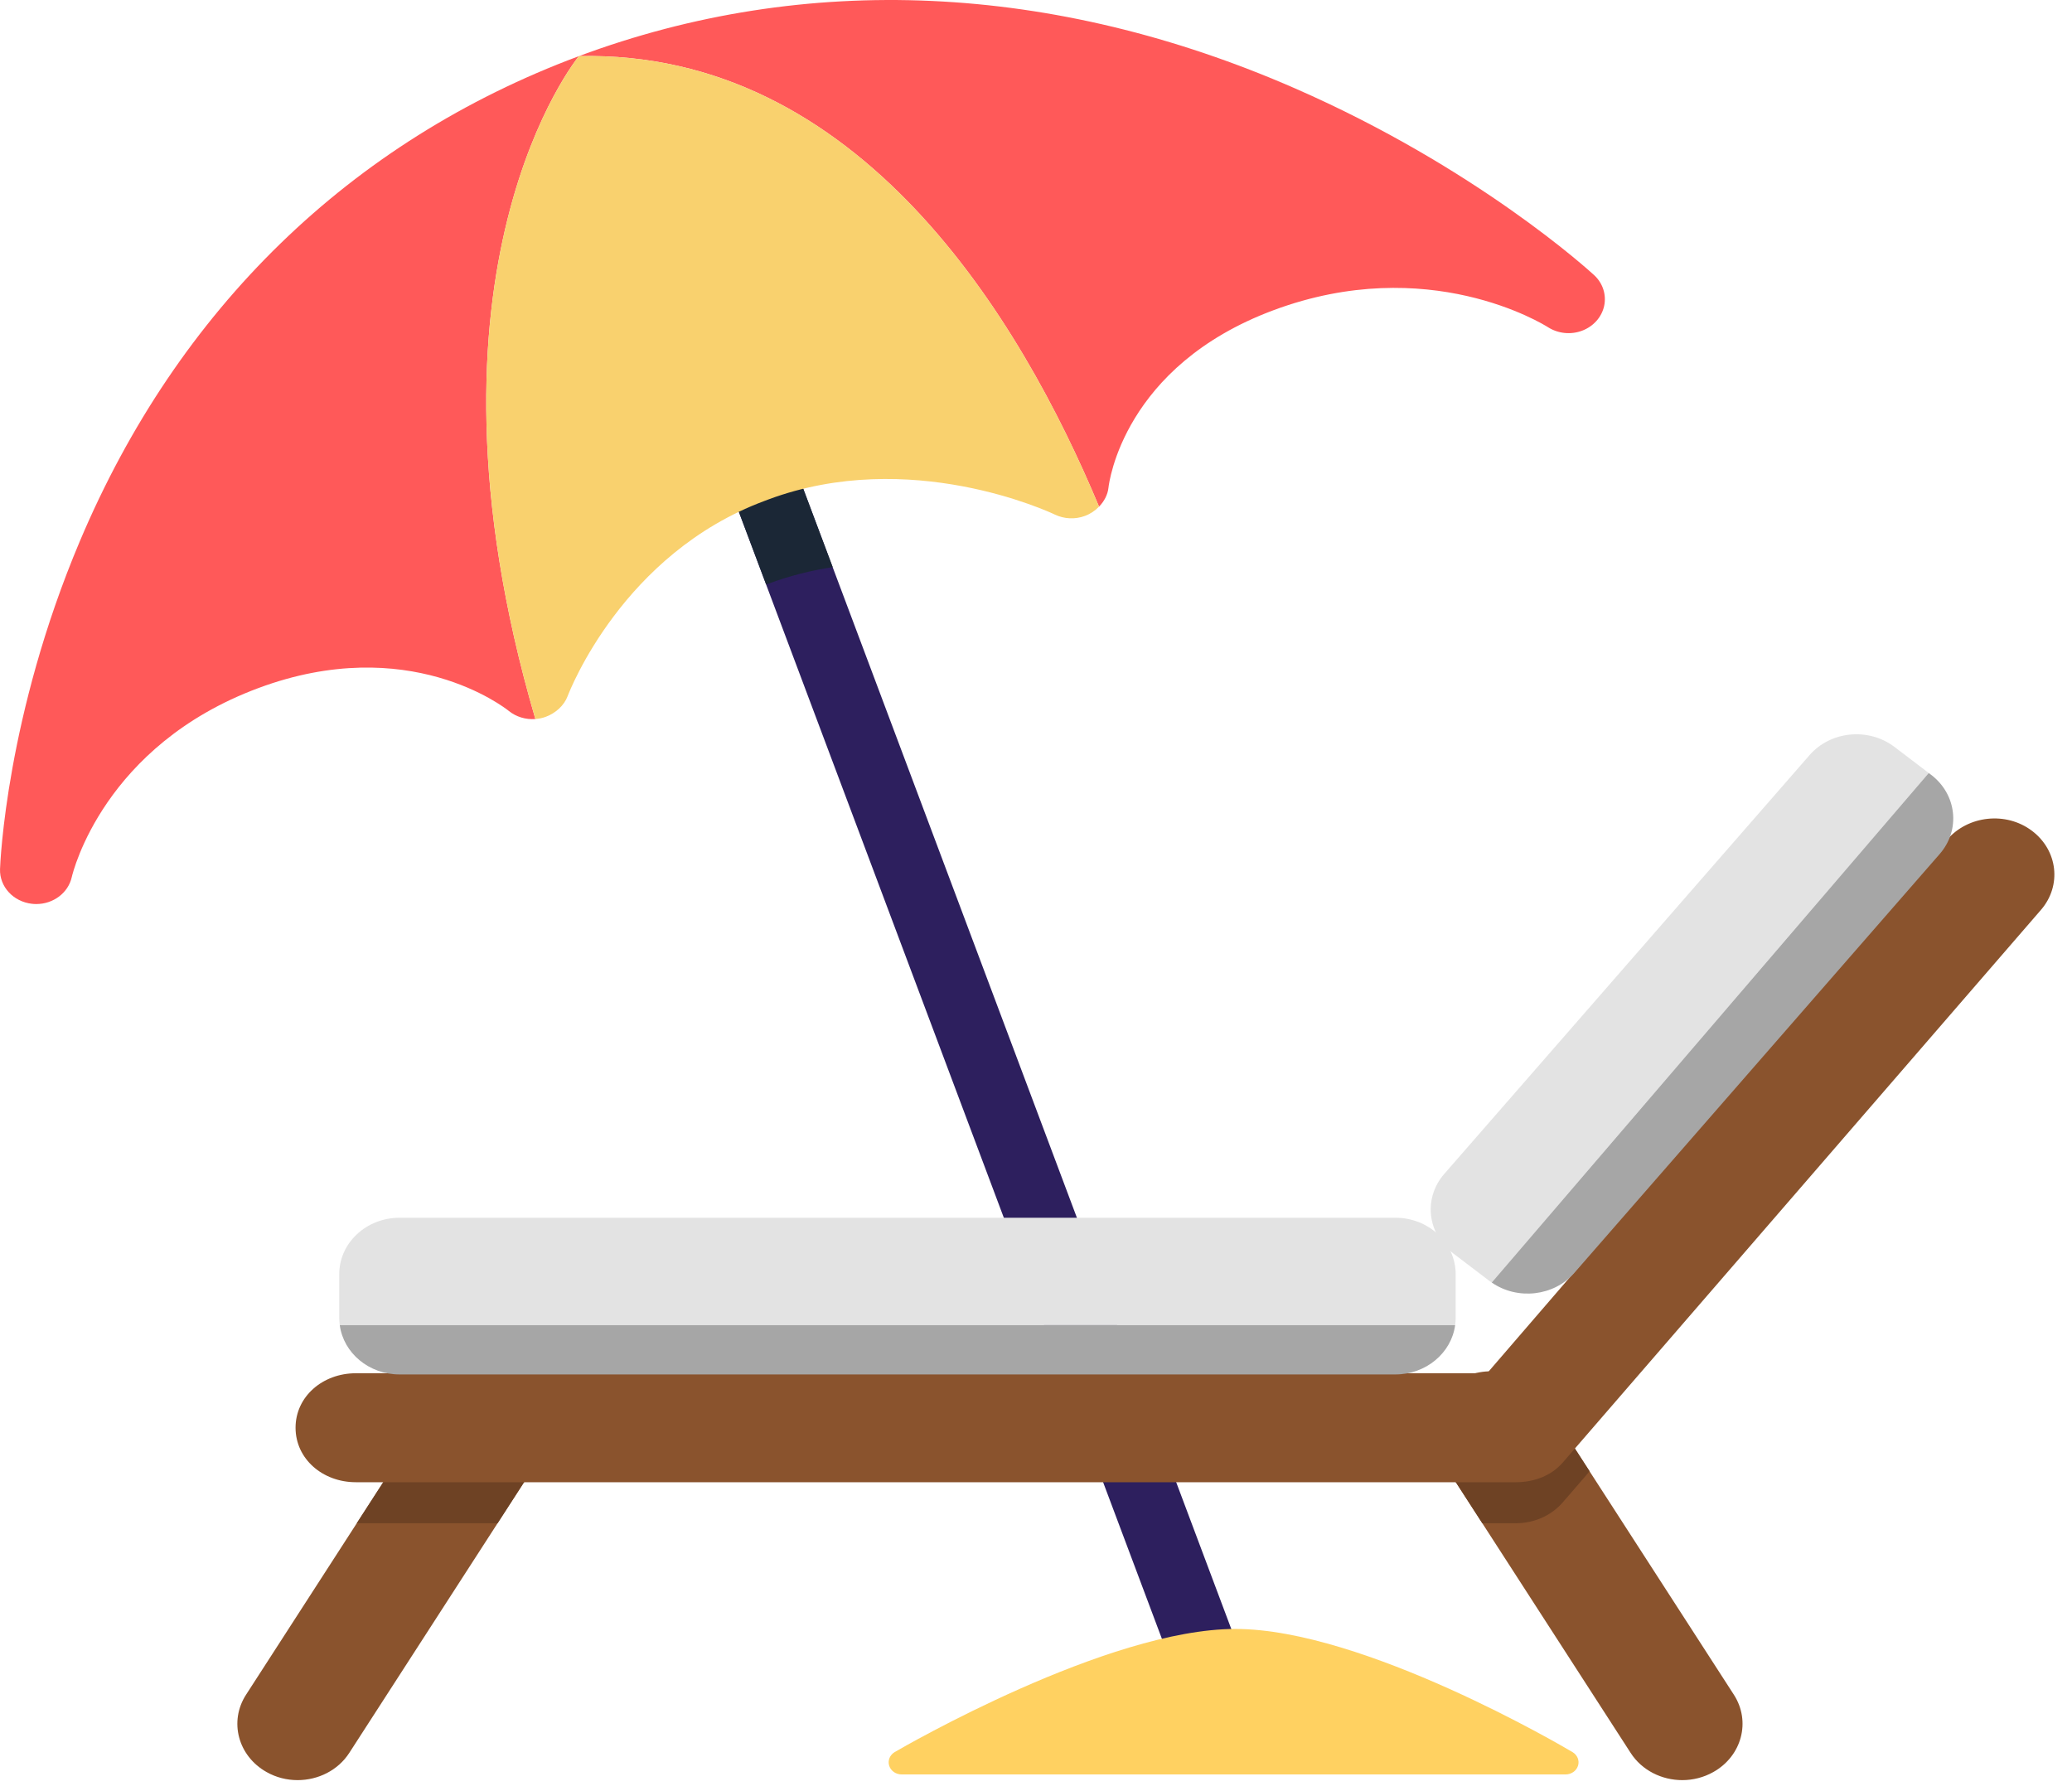 <svg width="59" height="51" viewBox="0 0 59 51" fill="none" xmlns="http://www.w3.org/2000/svg">
<path d="M36.025 48.954L20.567 7.778L18.714 8.384L34.172 49.561L36.025 48.954Z" fill="#2D1F5E"/>
<path d="M20.568 7.778L18.715 8.384L21.817 16.644L21.878 16.621C22.495 16.392 23.11 16.241 23.711 16.15L20.568 7.778Z" fill="#1B2736"/>
<path d="M44.777 49.892C44.536 49.748 38.826 46.385 35.179 46.385C31.534 46.385 25.724 49.747 25.478 49.89C25.339 49.972 25.273 50.13 25.319 50.278C25.364 50.426 25.509 50.528 25.674 50.528H44.579C44.743 50.528 44.888 50.427 44.934 50.28C44.98 50.132 44.916 49.974 44.777 49.892Z" fill="#FFD161"/>
<path d="M8.474 50.69C8.172 50.69 7.866 50.616 7.589 50.459C6.777 50.002 6.516 49.017 7.006 48.258L12.452 39.824C12.941 39.065 13.997 38.822 14.808 39.279C15.62 39.736 15.882 40.722 15.392 41.48L9.946 49.914C9.623 50.414 9.056 50.69 8.474 50.69Z" fill="#8A532D"/>
<path d="M10.159 43.375H14.168L15.392 41.48C15.657 41.069 15.7 40.592 15.557 40.168H12.229L10.159 43.375Z" fill="#6E4224"/>
<path d="M47.903 50.69C47.321 50.69 46.754 50.414 46.432 49.914L40.985 41.48C40.496 40.722 40.757 39.736 41.569 39.279C42.38 38.822 43.436 39.065 43.925 39.824L49.372 48.258C49.861 49.017 49.6 50.002 48.788 50.459C48.511 50.615 48.205 50.69 47.903 50.69Z" fill="#8A532D"/>
<path d="M43.925 39.824C43.742 39.54 43.48 39.329 43.181 39.199L42.345 40.168H40.821C40.677 40.592 40.72 41.069 40.985 41.48L42.209 43.375H43.166C43.685 43.375 44.176 43.156 44.502 42.778L45.264 41.896L43.925 39.824Z" fill="#6E4224"/>
<path d="M43.166 42.207H10.133C9.185 42.207 8.416 41.541 8.416 40.655C8.416 39.77 9.185 39.104 10.133 39.104H42.345L55.445 23.909C56.04 23.22 57.121 23.101 57.859 23.657C58.597 24.213 58.713 25.217 58.118 25.907L44.502 41.644C44.176 42.021 43.685 42.207 43.166 42.207Z" fill="#8A532D"/>
<path d="M41.45 37.533V36.281C41.45 35.395 40.681 34.676 39.732 34.676H11.377C10.429 34.676 9.66 35.395 9.66 36.281V37.533C9.66 37.602 9.666 37.669 9.675 37.735H41.435C41.444 37.669 41.45 37.602 41.45 37.533Z" fill="#E3E3E3"/>
<path d="M9.675 37.735C9.781 38.526 10.502 39.138 11.378 39.138H39.732C40.607 39.138 41.328 38.526 41.435 37.735H9.675Z" fill="#A6A6A6"/>
<path d="M53.946 21.27C53.211 20.71 52.129 20.813 51.529 21.5L41.126 33.427C40.526 34.114 40.637 35.125 41.372 35.685L42.412 36.476C42.433 36.492 42.455 36.505 42.477 36.52L54.921 22.012L53.946 21.27Z" fill="#E3E3E3"/>
<path d="M54.986 22.061L54.921 22.012L42.477 36.521C43.21 37.028 44.247 36.913 44.829 36.246L55.233 24.318C55.832 23.631 55.721 22.62 54.986 22.061Z" fill="#A6A6A6"/>
<path d="M16.485 1.598C9.981 4.021 5.067 8.798 2.273 15.412C0.178 20.371 0.007 24.57 0.001 24.746C-0.017 25.247 0.378 25.677 0.911 25.736C0.952 25.741 0.993 25.743 1.034 25.743C1.517 25.743 1.944 25.426 2.044 24.974C2.079 24.826 2.957 21.233 7.355 19.594C11.628 18.003 14.374 20.152 14.489 20.245C14.701 20.416 14.975 20.495 15.245 20.475C11.488 7.635 16.485 1.598 16.485 1.598Z" fill="#FF5959"/>
<path d="M45.392 7.834C45.258 7.71 42.04 4.775 36.881 2.519C29.998 -0.491 22.946 -0.81 16.485 1.598C24.464 1.421 29.06 9.072 31.295 14.427C31.442 14.276 31.542 14.088 31.564 13.884C31.58 13.744 31.992 10.425 36.264 8.833C40.663 7.195 43.942 9.231 44.08 9.318C44.364 9.499 44.727 9.538 45.047 9.418C45.371 9.297 45.609 9.031 45.678 8.712C45.747 8.393 45.64 8.062 45.392 7.834Z" fill="#FF5959"/>
<path d="M16.485 1.598C16.485 1.598 11.488 7.635 15.245 20.474C15.346 20.467 15.446 20.447 15.542 20.411C15.82 20.308 16.063 20.089 16.162 19.826C16.225 19.661 17.74 15.765 21.767 14.265L21.878 14.223C25.904 12.724 29.875 14.575 30.042 14.655C30.306 14.78 30.615 14.794 30.89 14.692C31.046 14.635 31.184 14.542 31.295 14.427C29.06 9.072 24.464 1.421 16.485 1.598Z" fill="#F9D16E"/>
</svg>

